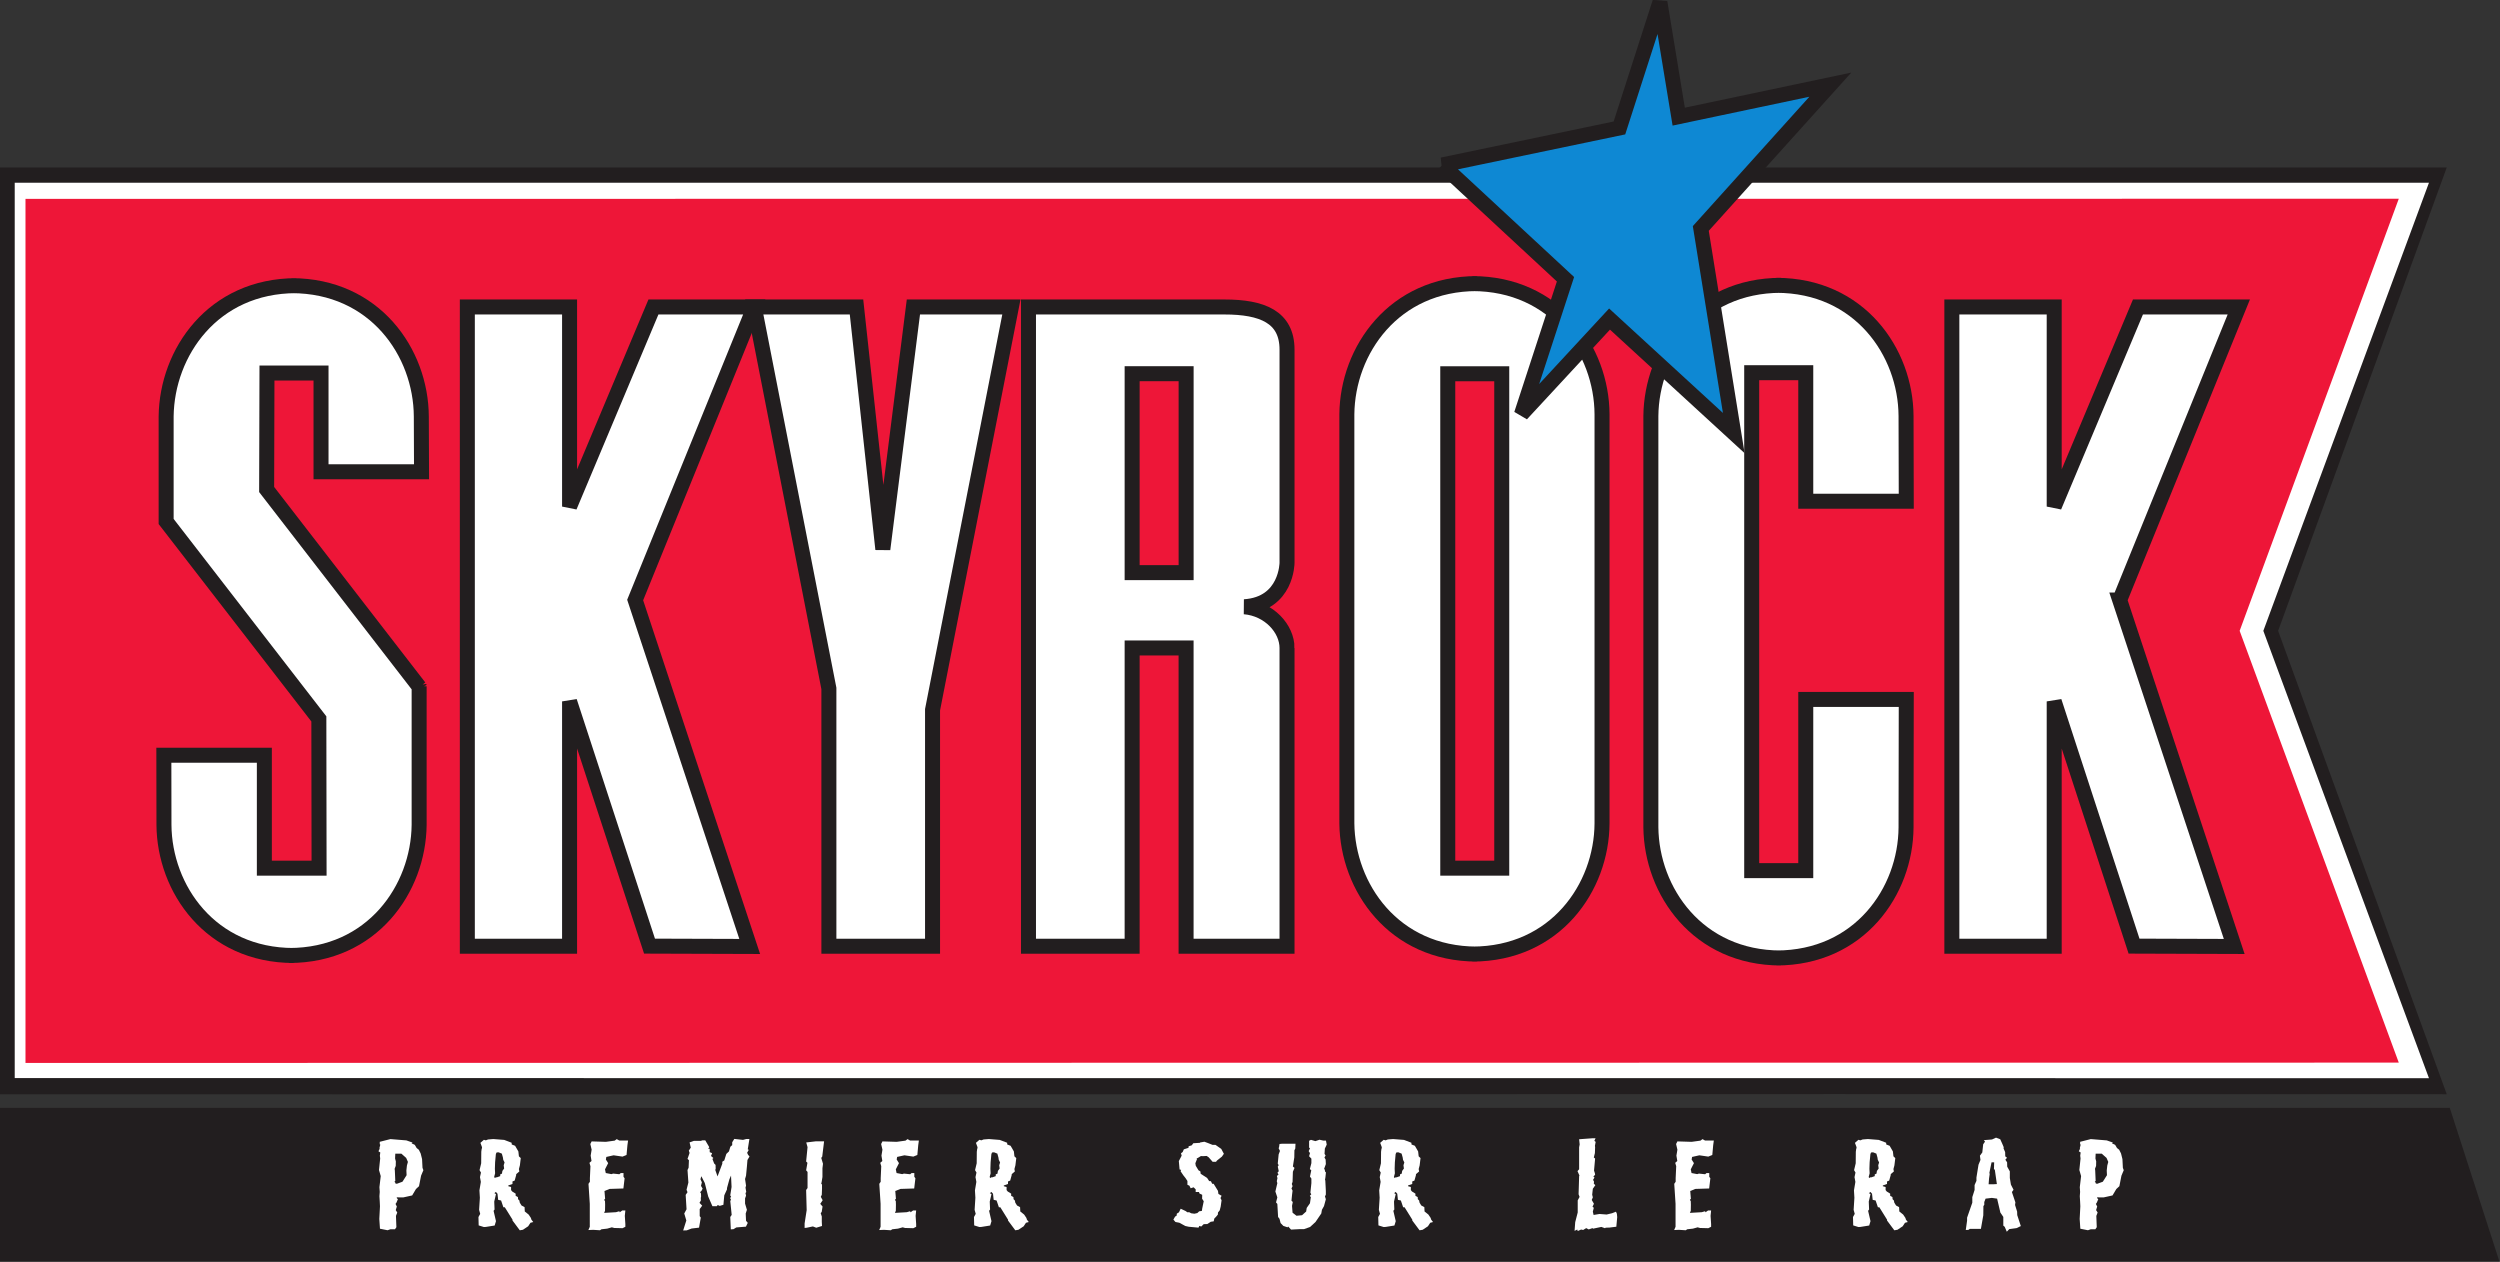 <?xml version="1.0" encoding="UTF-8" standalone="no"?>
<!-- Created with Inkscape (http://www.inkscape.org/) -->
<svg xmlns:dc="http://purl.org/dc/elements/1.1/" xmlns:cc="http://creativecommons.org/ns#" xmlns:rdf="http://www.w3.org/1999/02/22-rdf-syntax-ns#" xmlns:svg="http://www.w3.org/2000/svg" xmlns="http://www.w3.org/2000/svg" xmlns:sodipodi="http://sodipodi.sourceforge.net/DTD/sodipodi-0.dtd" xmlns:inkscape="http://www.inkscape.org/namespaces/inkscape" width="500" height="252.36" id="svg2" version="1.1" inkscape:version="0.91 r13725" sodipodi:docname="Skyrock_logo.svg">
  <rect width="100%" height="100%" fill="#333333" stroke="none"/>
  <defs id="defs49"/>
  <sodipodi:namedview pagecolor="#ffffff" bordercolor="#666666" borderopacity="1" objecttolerance="10" gridtolerance="10" guidetolerance="10" inkscape:pageopacity="0" inkscape:pageshadow="2" inkscape:window-width="1280" inkscape:window-height="691" id="namedview47" showgrid="false" inkscape:zoom="0.86587771" inkscape:cx="199.01726" inkscape:cy="-0.9601164" inkscape:window-x="0" inkscape:window-y="1" inkscape:window-maximized="1" inkscape:current-layer="layer1"/>
  <g inkscape:label="Layer 1" inkscape:groupmode="layer" id="layer1" transform="translate(-69.383,-112.772)">
    <g id="g4622" transform="matrix(0.986,0,0,0.986,0.957,5.044)">
      <g id="g4594">
        <path style="color:#000000;font-style:normal;font-variant:normal;font-weight:normal;font-stretch:normal;font-size:medium;line-height:normal;font-family:sans-serif;text-indent:0;text-align:start;text-decoration:none;text-decoration-line:none;text-decoration-style:solid;text-decoration-color:#000000;letter-spacing:normal;word-spacing:normal;text-transform:none;direction:ltr;block-progression:tb;writing-mode:lr-tb;baseline-shift:baseline;text-anchor:start;white-space:normal;clip-rule:nonzero;display:inline;overflow:visible;visibility:visible;opacity:1;isolation:auto;mix-blend-mode:normal;color-interpolation:sRGB;color-interpolation-filters:linearRGB;solid-color:#000000;solid-opacity:1;fill:#221e1f;fill-opacity:1;fill-rule:nonzero;stroke:none;stroke-width:3;stroke-linecap:butt;stroke-linejoin:miter;stroke-miterlimit:4;stroke-dasharray:none;stroke-dashoffset:0;stroke-opacity:1;color-rendering:auto;image-rendering:auto;shape-rendering:auto;text-rendering:auto;enable-background:accumulate" d="m 69.383,331.212 c 165.747,0.091 330.569,-0.093 496.316,0 l -34.207,-93.996 34.207,-93.996 -496.316,-2.6e-4 0,93.997 z" id="path4390" inkscape:connector-curvature="0" sodipodi:nodetypes="ccccccc"/>
        <path id="path4386" d="m 528.491,237.216 33.596,90.74 -489.704,-0.022 0,-181.614 489.704,-1e-5 z" style="fill:#ffffff;fill-rule:nonzero;stroke:none" clip-path="none" inkscape:connector-curvature="0" sodipodi:nodetypes="cccccc"/>
        <path id="path4392" d="m 523.688,237.216 32.278,87.584 c -0.176,-0.022 -481.398,0.066 -481.398,0.066 l 0,-175.271 481.398,-0.022 z" style="fill:#ee1638;fill-rule:nonzero;stroke:none" clip-path="none" inkscape:connector-curvature="0" sodipodi:nodetypes="cccccc"/>
      </g>
      <g id="g4571">
        <g id="g4543">
          <path clip-path="none" style="fill:#ffffff;fill-rule:nonzero;stroke:none" d="m 154.415,248.461 0,28.109 c -0.132,12.951 -9.509,26.498 -26.366,26.498 l 0.905,0 c -16.856,0 -26.211,-13.547 -26.299,-26.498 l -0.022,-14.12 20.386,0 0,22.902 11.098,0 -0.044,-30.271 -30.977,-40.045 0,-21.313 c 0.154,-12.973 9.509,-26.52 26.366,-26.52 l -0.905,0 c 16.856,0 26.233,13.547 26.299,26.52 l 0.044,11.23 -20.386,0 0,-20.033 -10.965,0 -0.066,23.63 30.977,40.067 -0.044,-0.154" id="path4398" inkscape:connector-curvature="0"/>
          <path clip-path="none" style="fill:none;stroke:#221e1f;stroke-width:3.042;stroke-linecap:butt;stroke-linejoin:miter;stroke-miterlimit:4;stroke-dasharray:none" d="m 154.415,248.461 0,28.109 c -0.132,12.951 -9.509,26.498 -26.366,26.498 l 0.905,0 c -16.856,0 -26.211,-13.547 -26.299,-26.498 l -0.022,-14.12 20.386,0 0,22.902 11.098,0 -0.044,-30.271 -30.977,-40.045 0,-21.313 c 0.154,-12.973 9.509,-26.52 26.366,-26.52 l -0.905,0 c 16.856,0 26.233,13.547 26.299,26.52 l 0.044,11.23 -20.386,0 0,-20.033 -10.965,0 -0.066,23.63 30.977,40.067 -0.044,-0.154 z" stroke-miterlimit="4" id="path4400" inkscape:connector-curvature="0"/>
        </g>
        <g id="g4547">
          <path sodipodi:nodetypes="cccccccccccc" inkscape:connector-curvature="0" clip-path="none" style="fill:#ffffff;fill-rule:nonzero;stroke:none" d="m 221.465,301.236 -20.32,-0.066 -16.216,-49.642 0,49.664 -20.739,0 0,-129.666 20.739,0 0,40.486 17.011,-40.486 20.453,0 -24.159,59.438 z" id="path4406"/>
          <path sodipodi:nodetypes="cccccccccccc" inkscape:connector-curvature="0" clip-path="none" style="fill:none;stroke:#221e1f;stroke-width:3.042;stroke-linecap:butt;stroke-linejoin:miter;stroke-miterlimit:4;stroke-dasharray:none" d="m 221.465,301.236 -20.32,-0.066 -16.216,-49.642 0,49.664 -20.739,0 0,-129.666 20.739,0 0,40.486 17.011,-40.486 20.453,0 -24.159,59.438 z" stroke-miterlimit="4" id="path4408"/>
        </g>
        <g id="g4551">
          <path clip-path="none" style="fill:#ffffff;fill-rule:nonzero;stroke:none" d="m 248.471,220.661 6.2,-49.135 19.879,0 -15.996,81.7 0,47.966 -21.026,0 0,-52.29 -15.135,-77.376 20.739,0 5.339,49.135" id="path4410" inkscape:connector-curvature="0"/>
          <path clip-path="none" style="fill:none;stroke:#221e1f;stroke-width:3.042;stroke-linecap:butt;stroke-linejoin:miter;stroke-miterlimit:4;stroke-dasharray:none" d="m 248.471,220.661 6.2,-49.135 19.879,0 -15.996,81.7 0,47.966 -21.026,0 0,-52.29 -15.135,-77.376 20.739,0 5.339,49.135 z" stroke-miterlimit="4" id="path4412" inkscape:connector-curvature="0"/>
        </g>
        <g id="g4563">
          <path clip-path="none" style="fill:#ffffff;fill-rule:nonzero;stroke:none" d="m 424.712,285.858 10.965,0 0,-34.728 20.386,0 -0.044,25.946 c -0.066,12.951 -9.443,26.498 -26.299,26.498 l 0.905,0 c -16.856,0 -26.233,-13.547 -26.366,-26.498 l 0,-83.443 c 0.132,-12.951 9.509,-26.498 26.366,-26.498 l -0.905,0 c 16.856,0 26.233,13.547 26.299,26.498 l 0.044,17.298 -20.386,0 0,-26.079 -10.965,0 0,101.006" id="path4414" inkscape:connector-curvature="0"/>
          <path clip-path="none" style="fill:none;stroke:#221e1f;stroke-width:3.042;stroke-linecap:butt;stroke-linejoin:miter;stroke-miterlimit:4;stroke-dasharray:none" d="m 424.712,285.858 10.965,0 0,-34.728 20.386,0 -0.044,25.946 c -0.066,12.951 -9.443,26.498 -26.299,26.498 l 0.905,0 c -16.856,0 -26.233,-13.547 -26.366,-26.498 l 0,-83.443 c 0.132,-12.951 9.509,-26.498 26.366,-26.498 l -0.905,0 c 16.856,0 26.233,13.547 26.299,26.498 l 0.044,17.298 -20.386,0 0,-26.079 -10.965,0 0,101.006 z" stroke-miterlimit="4" id="path4416" inkscape:connector-curvature="0"/>
        </g>
        <g id="g4567">
          <path clip-path="none" style="fill:#ffffff;fill-rule:nonzero;stroke:none" d="m 499.352,230.965 23.233,70.271 -20.32,-0.066 -16.194,-49.642 0,49.664 -20.762,0 0,-129.666 20.762,0 0,40.486 16.989,-40.486 20.453,0 -24.159,59.438" id="path4420" inkscape:connector-curvature="0"/>
          <path clip-path="none" style="fill:none;stroke:#221e1f;stroke-width:3.042;stroke-linecap:butt;stroke-linejoin:miter;stroke-miterlimit:4;stroke-dasharray:none" d="m 499.352,230.965 23.233,70.271 -20.32,-0.066 -16.194,-49.642 0,49.664 -20.762,0 0,-129.666 20.762,0 0,40.486 16.989,-40.486 20.453,0 -24.159,59.438 z" stroke-miterlimit="4" id="path4422" inkscape:connector-curvature="0"/>
        </g>
        <g id="g4555">
          <path clip-path="none" style="fill:#ffffff;fill-rule:nonzero;stroke:none" d="m 330.458,240.695 0,60.497 -20.475,0 0,-60.497 -10.943,0 0,60.497 -21.026,0 0,-129.666 39.758,0 c 7.634,0 12.686,2.008 12.686,8.649 l 0,43.222 c 0,0 0,8.362 -8.649,8.936 5.03,0.419 8.649,4.457 8.649,8.362 z m -31.418,-15.29 10.95,0 0,-40.34 -10.95,0 z" id="path4424" inkscape:connector-curvature="0"/>
          <path clip-path="none" style="fill:none;stroke:#221e1f;stroke-width:3.042;stroke-linecap:butt;stroke-linejoin:miter;stroke-miterlimit:4;stroke-dasharray:none" d="m 330.458,240.695 0,60.497 -20.475,0 0,-60.497 -10.943,0 0,60.497 -21.026,0 0,-129.666 39.758,0 c 7.634,0 12.686,2.008 12.686,8.649 l 0,43.222 c 0,0 0,8.362 -8.649,8.936 5.03,0.419 8.649,4.457 8.649,8.362 z m -31.418,-15.29 10.95,0 0,-40.34 -10.95,0 z" stroke-miterlimit="4" id="path4426" inkscape:connector-curvature="0"/>
        </g>
        <g id="g4559">
          <path clip-path="none" style="fill:#ffffff;fill-rule:nonzero;stroke:none" d="m 394.353,276.283 c -0.066,12.951 -9.443,26.498 -26.299,26.498 l 0.905,0 c -16.856,0 -26.233,-13.547 -26.366,-26.498 l 0,-83.002 c 0.132,-12.973 9.509,-26.498 26.366,-26.498 l -0.905,0 c 16.856,0 26.233,13.525 26.299,26.498 l 0,83.002 z m -20.342,-91.21 -10.95,0 0,100.278 10.95,0 z" id="path4428" inkscape:connector-curvature="0"/>
          <path clip-path="none" style="fill:none;stroke:#221e1f;stroke-width:3.042;stroke-linecap:butt;stroke-linejoin:miter;stroke-miterlimit:4;stroke-dasharray:none" d="m 394.353,276.283 c -0.066,12.951 -9.443,26.498 -26.299,26.498 l 0.905,0 c -16.856,0 -26.233,-13.547 -26.366,-26.498 l 0,-83.002 c 0.132,-12.973 9.509,-26.498 26.366,-26.498 l -0.905,0 c 16.856,0 26.233,13.525 26.299,26.498 l 0,83.002 z m -20.342,-91.21 -10.95,0 0,100.278 10.95,0 z" stroke-miterlimit="4" id="path4430" inkscape:connector-curvature="0"/>
        </g>
      </g>
      <g id="g4618">
        <path id="path4432" d="m 361.942,142.712 35.941,-7.502 8.208,-25.505 3.817,23.211 30.756,-6.487 -26.277,29.168 6.685,41.501 -25.196,-23.122 -17.871,19.305 8.936,-27.381 -24.998,-23.188" style="fill:#0e88d3;fill-rule:nonzero;stroke:none" clip-path="none" inkscape:connector-curvature="0"/>
        <path style="fill:none;stroke:#221e1f;stroke-width:3.042;stroke-linecap:butt;stroke-linejoin:miter;stroke-miterlimit:4;stroke-dasharray:none" d="m 361.942,142.712 35.941,-7.502 8.208,-25.505 3.817,23.211 30.756,-6.487 -26.277,29.168 6.685,41.501 -25.196,-23.122 -17.871,19.305 8.936,-27.381 -24.998,-23.188 z" stroke-miterlimit="4" id="path4436" inkscape:connector-curvature="0"/>
      </g>
      <g id="g4599">
        <path id="path4438" d="m 576.375,365.132 -10.061,-31.153 -496.931,0 0,31.153 506.992,0" style="fill:#221e1f;fill-rule:nonzero;stroke:none" clip-path="none" inkscape:connector-curvature="0" sodipodi:nodetypes="ccccc"/>
        <g id="g3711" transform="translate(588.754,6.281)" style="fill:#ffffff">
          <path clip-path="none" style="fill:#ffffff;fill-rule:nonzero;stroke:none" d="m -436.614,338.663 -0.353,-0.816 -0.971,-0.86 -1.236,0 -0.044,0.971 0.154,0.596 -0.022,0.905 -0.221,0.596 0.044,0.375 0.088,2.096 -0.176,0.154 0.176,0.177 0.022,0.176 0.287,0.066 1.147,-0.419 0.838,-1.324 -0.044,-0.949 0.11,-1.015 0.199,-0.728 z m 2.67,2.78 -0.419,2.14 -0.618,0.574 -0.772,1.302 -1.787,0.397 -0.838,0 -0.507,-0.022 0.044,0.221 0.199,0.154 -0.309,0.728 -0.177,0.243 0.265,0.53 -0.221,0.728 0.309,0.485 -0.265,0.684 0.088,2.295 -0.287,0.419 -0.927,0 -0.574,0.199 -1.544,-0.309 -0.132,-1.986 0.132,-2.559 -0.044,-0.949 -0.066,-1.103 0.066,-0.86 -0.066,-0.971 0.265,-2.25 -0.353,-1.236 0.243,-2.339 -0.066,-0.552 0.088,-0.662 -0.375,-0.243 0.265,-0.552 -0.066,-0.066 0.177,-0.728 -0.11,-0.088 0,-0.485 2.162,-0.552 3.243,0.265 1.236,0.441 -0.177,0.154 0.64,0.309 0.375,0.64 0.441,0.353 0.375,0.75 0.287,1.147 0.088,1.765 0.177,0.485 -0.463,1.103" id="path3415" inkscape:connector-curvature="0"/>
          <path clip-path="none" style="fill:#ffffff;fill-rule:nonzero;stroke:none" d="m -417.276,338.233 -0.066,-0.463 -0.221,-0.794 -0.662,-0.265 -0.353,0.022 -0.088,0.066 -0.11,0.287 -0.154,1.655 -0.044,1.324 0.044,0.905 -0.199,0.772 0.199,0.199 0.11,-0.154 0.243,0 0.684,-0.243 0,-0.353 0.353,-0.154 0.088,-0.552 0.353,-0.485 -0.088,-0.662 0.176,-0.574 -0.265,-0.53 z m 5.516,12.775 -0.463,0.706 -1.059,0.706 -0.64,0.11 -1.478,-1.986 0,-0.176 -1.566,-2.515 -0.287,0 -0.463,-1.368 -0.596,-0.132 -0.132,-1.236 -0.331,-0.375 -0.331,0.287 0.044,-0.022 0.309,0.177 -0.353,1.522 0.066,1.611 -0.199,0.265 0.485,2.096 -0.265,0.883 -1.787,0.287 -0.397,0.022 -1.059,-0.331 -0.044,-1.699 0.353,-0.64 -0.221,-0.816 0.154,-2.449 -0.088,-1.5 0.287,-1.721 -0.176,-0.971 0.199,-0.927 -0.287,-0.485 0.331,-1.39 0.022,-2.339 0.066,-0.507 0.088,-0.309 -0.044,-0.221 -0.287,-0.772 0.706,-0.618 0.397,0.11 0.441,-0.177 1.081,-0.088 2.206,0.177 1.5,0.574 0.022,0.353 0.684,0.265 0.662,1.147 0.11,0.993 0.375,0.353 -0.177,1.478 -0.199,0.75 0.088,0.485 -0.64,0.552 -0.022,0.044 0.044,0.066 -0.331,1.191 -0.441,0.177 c 0,0.022 0,0.507 0,0.507 l -0.86,0.309 0.022,0.154 0.552,0.154 0,0.618 0.221,0.287 0.706,0.441 0,0.441 0.463,0.265 0.022,0.419 0.265,0.265 0.088,0.441 0.353,0.574 0.618,0.331 0.044,0.883 0.772,0.618 0.463,0.684 0.11,0.353 0.375,0.485 -0.574,0.154" id="path3417" inkscape:connector-curvature="0"/>
          <path clip-path="none" style="fill:#ffffff;fill-rule:nonzero;stroke:none" d="m -191.389,349.176 0.066,0.684 -0.177,1.942 -1.39,0.176 -0.772,0.022 -0.132,0.11 -0.75,-0.265 -1.677,0.353 -0.11,-0.11 -0.772,0.265 -0.507,-0.265 -0.618,0.375 -0.419,-0.088 -0.684,0.309 -0.088,-0.309 -0.552,0.265 0.132,-1.765 0.507,-1.964 0,-2.449 0.375,-0.706 -0.199,-0.53 0.11,-3.685 0.066,-0.11 -0.397,-0.905 0.331,-0.375 0,-4.457 0.11,-0.574 -0.11,-1.059 2.714,-0.199 0.618,0 -0.243,0.53 0.265,0.199 -0.154,0.838 0.044,0.199 -0.044,1.236 -0.221,0.905 0.265,0.199 -0.221,2.449 0.177,0.552 0.044,0.309 -0.353,0.331 0.221,0.221 -0.287,0.463 0.199,0.375 -0.044,0.419 0.309,0.287 -0.507,0.728 -0.132,1.213 0.132,0.53 -0.221,0.53 0.441,0.772 -0.287,0.596 0.265,0.221 -0.199,0.772 0.154,0.684 1.191,-0.199 1.456,0.11 1.103,-0.265 0.794,-0.309 0.177,0.419" id="path3433" inkscape:connector-curvature="0"/>
          <path clip-path="none" style="fill:#ffffff;fill-rule:nonzero;stroke:none" d="m -250.621,335.949 -0.066,1.081 0.221,0.331 -0.243,0.397 0.243,0.419 0.044,0.927 -0.353,0.971 0.11,0.11 0.132,0.552 0.132,0 -0.11,1.059 -0.088,0.53 0.066,0.066 0.11,2.162 0,0.728 -0.177,0.375 0.177,0.574 -0.375,1.39 -0.419,0.75 -0.132,0.75 -1.169,1.721 -1.103,1.015 -1.236,0.441 -0.971,0 -1.655,0.088 -0.574,-0.618 -0.154,0.154 -0.838,-0.287 -0.552,-0.574 -0.221,-0.86 -0.287,-0.375 -0.154,-2.648 -0.265,-0.309 0.265,-1.015 -0.397,-1.191 0.397,-1.699 -0.11,-0.397 0.132,-0.618 -0.11,-0.441 0.331,-0.309 -0.221,-0.331 0.265,-0.331 -0.199,-0.927 0.177,-0.287 -0.177,-0.331 0.177,-1.853 0.265,-0.706 -0.265,-0.552 0.088,-0.243 0.088,-0.618 0.463,-0.044 2.78,0 -0.044,0.971 -0.176,0.353 -0.022,1.434 -0.287,1.853 0.331,0.287 -0.331,0.772 -0.066,2.074 -0.154,0.397 0.154,0.463 -0.221,0.463 0.221,0.441 -0.11,0.905 -0.11,1.147 0.265,0.243 -0.154,0.794 0.11,1.39 0.794,0.618 1.125,-0.11 0.838,-0.75 0.11,-0.728 0.662,-0.949 0.177,-1.236 -0.199,-0.265 0.287,-0.309 -0.176,-0.331 0.199,-1.942 0,-0.927 -0.287,-0.397 0.265,-1.28 -0.287,-0.243 0.309,-1.213 0,-0.905 -0.463,-0.485 0.176,-0.64 -0.265,-0.397 0.265,-0.574 -0.176,-0.154 0,-1.368 0.375,-0.199 0.905,0.265 0.838,-0.287 0.75,0.177 0.552,0 0.154,0.816 -0.375,0.794" id="path3439" inkscape:connector-curvature="0"/>
          <path inkscape:connector-curvature="0" id="path3451" d="m -352.575,337.582 -0.199,0.265 0.353,1.191 -0.11,0.905 0,1.765 -0.132,0.838 -0.11,0.574 0.154,0.11 0,0.905 -0.044,1.191 -0.199,0.419 0.375,0.684 -0.507,0.772 0.044,0 0.441,0.507 -0.177,1.103 -0.199,0.243 0.221,0.684 0,1.081 0.044,0.838 -1.169,0.353 -0.684,-0.265 -1.258,0.265 -0.419,0.044 0,-0.905 0.419,-2.714 -0.11,-4.082 0.287,-0.397 0,-3.265 -0.287,-0.331 0.265,-1.522 -0.265,-0.265 0.287,-2.912 -0.265,-0.949 1.897,-0.221 1.721,0 -0.375,3.089" style="fill:#ffffff;fill-rule:nonzero;stroke:none" clip-path="none"/>
          <path inkscape:connector-curvature="0" id="path3453" d="m -392.091,335.287 -0.177,1.964 -0.816,0.331 -1.809,-0.265 -1.478,0.331 -0.088,0.53 0.463,0.728 -0.64,1.258 0.154,0.75 1.147,0.221 0.353,-0.11 1.258,0.132 0.287,-0.243 0.552,0 0,0.772 0.221,0.287 -0.243,2.074 -2.802,0.088 -1.037,0.419 0.132,1.589 -0.199,0.199 0.176,0.287 0.022,0.728 -0.022,1.258 -0.176,0.287 0.088,0.088 2.317,-0.132 0.684,-0.199 0.066,0.221 0.53,-0.375 0.618,0 -0.11,1.103 0.11,1.655 0,0.552 -0.574,0.287 -1.677,-0.044 -0.485,-0.132 -0.949,0.265 -1.169,0.132 -0.287,0.199 -1.39,-0.088 -0.971,0.044 0.287,-0.662 0,-4.655 -0.265,-4.06 0.287,-0.419 0,-0.728 0.11,-2.427 -0.199,-0.684 0.419,-0.375 -0.177,-1.081 0.199,-1.213 -0.265,-1.147 0.265,-0.53 2.89,0.088 1.787,-0.243 0.419,-0.309 0.507,0.287 1.787,0 -0.132,0.971" style="fill:#ffffff;fill-rule:nonzero;stroke:none" clip-path="none"/>
          <path inkscape:connector-curvature="0" id="path3455" d="m -367.678,336.104 0.199,0.11 -0.331,0.596 0.199,0.419 0.287,0.331 -0.419,0.706 -0.11,1.346 -0.176,1.831 -0.199,0.684 0.199,1.346 -0.11,0.397 0.11,0.64 0.044,0.265 -0.154,0.199 0.11,0.53 -0.199,0.552 0,1.059 0.375,1.258 -0.243,0.75 0.066,1.478 0.353,0.419 -0.375,0.772 -1.942,0.154 -0.574,0.353 -0.552,0.044 -0.11,-2.515 0.287,-0.419 -0.287,-2.846 0.154,-0.199 -0.177,-0.397 0.199,-0.221 -0.177,-0.309 0.265,-1.699 -0.11,-2.317 -0.331,0.772 -0.485,1.765 0,0.265 -0.552,1.213 -0.177,1.919 -0.75,0.221 -0.397,-0.177 -0.199,0.243 -0.883,0 -0.86,-1.986 -0.684,-2.714 -0.706,-1.39 -0.177,0.618 0.287,0.618 -0.176,0.728 0.331,0.552 -0.221,0.441 -0.309,0.287 0.176,0.176 0.022,0.243 0.022,0.441 -0.066,0.309 0.022,0.507 -0.287,0.485 0.552,0.574 -0.507,0.684 0,1.434 0.221,0.309 -0.353,2.03 -1.5,0.176 -0.993,0.375 -0.728,0.022 0.64,-2.03 -0.419,-1.412 0.463,-0.86 -0.176,-2.912 0.375,-0.552 -0.199,-0.485 0.375,-1.478 -0.177,-2.537 0.221,-0.463 0.066,-1.522 -0.287,-0.265 0.419,-1.213 -0.154,-0.463 0.397,-0.618 -0.243,-1.059 0.883,-0.309 1.412,0 0.309,-0.11 0.574,0 0.816,1.39 -0.221,0.331 -0.022,0 0.331,0 0,0.684 0.485,0.199 -0.221,0.574 0.485,0.419 -0.199,0.177 0.353,0.927 0.287,0.287 0.022,0.905 -0.11,0.044 0.485,1.39 0.971,-2.581 0,-0.397 0.397,-0.265 0.419,-1.324 0.53,-0.507 0.287,-0.949 0.375,-0.331 0,-0.574 0.419,-0.684 1.765,0.199 0.662,-0.177 0.64,0 -0.331,2.096" style="fill:#ffffff;fill-rule:nonzero;stroke:none" clip-path="none"/>
          <path clip-path="none" style="fill:#ffffff;fill-rule:nonzero;stroke:none" d="m -333.104,335.287 -0.177,1.964 -0.816,0.331 -1.809,-0.265 -1.478,0.331 -0.088,0.53 0.463,0.728 -0.64,1.258 0.154,0.75 1.147,0.221 0.353,-0.11 1.258,0.132 0.287,-0.243 0.552,0 0,0.772 0.221,0.287 -0.243,2.074 -2.802,0.088 -1.037,0.419 0.132,1.589 -0.199,0.199 0.176,0.287 0.022,0.728 -0.022,1.258 -0.176,0.287 0.088,0.088 2.317,-0.132 0.684,-0.199 0.066,0.221 0.53,-0.375 0.618,0 -0.11,1.103 0.11,1.655 0,0.552 -0.574,0.287 -1.677,-0.044 -0.485,-0.132 -0.949,0.265 -1.169,0.132 -0.287,0.199 -1.39,-0.088 -0.971,0.044 0.287,-0.662 0,-4.655 -0.265,-4.06 0.287,-0.419 0,-0.728 0.11,-2.427 -0.199,-0.684 0.419,-0.375 -0.177,-1.081 0.199,-1.213 -0.265,-1.147 0.265,-0.53 2.89,0.088 1.787,-0.243 0.419,-0.309 0.507,0.287 1.787,0 -0.132,0.971" id="path3457" inkscape:connector-curvature="0"/>
          <path inkscape:connector-curvature="0" id="path3459" d="m -316.767,338.233 -0.066,-0.463 -0.221,-0.794 -0.662,-0.265 -0.353,0.022 -0.088,0.066 -0.11,0.287 -0.154,1.655 -0.044,1.324 0.044,0.905 -0.199,0.772 0.199,0.199 0.11,-0.154 0.243,0 0.684,-0.243 0,-0.353 0.353,-0.154 0.088,-0.552 0.353,-0.485 -0.088,-0.662 0.176,-0.574 -0.265,-0.53 z m 5.516,12.775 -0.463,0.706 -1.059,0.706 -0.64,0.11 -1.478,-1.986 0,-0.176 -1.566,-2.515 -0.287,0 -0.463,-1.368 -0.596,-0.132 -0.132,-1.236 -0.331,-0.375 -0.331,0.287 0.044,-0.022 0.309,0.177 -0.353,1.522 0.066,1.611 -0.199,0.265 0.485,2.096 -0.265,0.883 -1.787,0.287 -0.397,0.022 -1.059,-0.331 -0.044,-1.699 0.353,-0.64 -0.221,-0.816 0.154,-2.449 -0.088,-1.5 0.287,-1.721 -0.176,-0.971 0.199,-0.927 -0.287,-0.485 0.331,-1.39 0.022,-2.339 0.066,-0.507 0.088,-0.309 -0.044,-0.221 -0.287,-0.772 0.706,-0.618 0.397,0.11 0.441,-0.177 1.081,-0.088 2.206,0.177 1.5,0.574 0.022,0.353 0.684,0.265 0.662,1.147 0.11,0.993 0.375,0.353 -0.177,1.478 -0.199,0.75 0.088,0.485 -0.64,0.552 -0.022,0.044 0.044,0.066 -0.331,1.191 -0.441,0.177 c 0,0.022 0,0.507 0,0.507 l -0.86,0.309 0.022,0.154 0.552,0.154 0,0.618 0.221,0.287 0.706,0.441 0,0.441 0.463,0.265 0.022,0.419 0.265,0.265 0.088,0.441 0.353,0.574 0.618,0.331 0.044,0.883 0.772,0.618 0.463,0.684 0.11,0.353 0.375,0.485 -0.574,0.154" style="fill:#ffffff;fill-rule:nonzero;stroke:none" clip-path="none"/>
          <path inkscape:connector-curvature="0" id="path3461" d="m -271.529,337.604 -0.993,0.794 -0.177,0.243 -0.684,0 -0.816,-0.927 -0.397,-0.265 -0.75,0.044 -0.419,-0.022 -0.684,0.419 -0.177,0.022 0.066,0.177 -0.331,0.838 0.088,0.53 0.552,0.905 0.375,0.221 0.066,0.485 0.618,0.397 0.684,0.441 0.419,0.64 0.353,0.022 0.265,0.53 0.287,0 0.883,1.434 0.088,0.618 0.64,0.375 -0.221,0.463 0.221,0.441 -0.177,1.28 -0.199,0.772 -0.353,0.441 -0.022,0.419 -0.309,0.375 -0.419,0.441 -0.11,0.552 -0.596,0.088 -0.706,0.463 -0.728,0.022 -0.507,0.485 -0.375,-0.132 -0.176,0.353 -1.964,-0.176 -0.706,-0.154 -1.213,-0.662 -0.794,-0.154 -0.419,-0.485 0.353,-0.618 0.287,-0.154 0.066,-0.441 0.419,-0.265 0.353,-0.728 0.993,0.463 0.375,0.265 0.353,-0.022 0.419,0.221 0.64,0.088 0.596,-0.132 0.375,-0.353 0.552,-0.088 0.066,-0.485 0.309,-1.478 -0.331,-0.507 0.022,-0.794 -0.552,-0.265 -0.11,-0.309 -0.662,0 0,-0.53 -0.419,-0.419 -0.596,0.199 -0.265,-0.53 -0.397,-0.177 0,-0.772 -0.375,-0.574 -0.485,-0.618 -0.53,-0.794 0.11,-0.265 -0.309,-0.088 -0.154,-1.699 0.574,-1.103 -0.132,-0.485 0.331,-0.243 0.243,-0.552 0.949,-0.309 0.022,-0.309 0.64,-0.199 0.309,-0.419 1.368,-0.088 0,-0.066 0.883,-0.154 0.772,0.287 0.883,0.353 0.596,0 1.169,0.816 0.53,0.993 -0.419,0.596" style="fill:#ffffff;fill-rule:nonzero;stroke:none" clip-path="none"/>
          <path clip-path="none" style="fill:#ffffff;fill-rule:nonzero;stroke:none" d="m -234.767,338.233 -0.066,-0.463 -0.221,-0.794 -0.662,-0.265 -0.353,0.022 -0.088,0.066 -0.11,0.287 -0.154,1.655 -0.044,1.324 0.044,0.905 -0.199,0.772 0.199,0.199 0.11,-0.154 0.243,0 0.684,-0.243 0,-0.353 0.353,-0.154 0.088,-0.552 0.353,-0.485 -0.088,-0.662 0.176,-0.574 -0.265,-0.53 z m 5.516,12.775 -0.463,0.706 -1.059,0.706 -0.64,0.11 -1.478,-1.986 0,-0.176 -1.566,-2.515 -0.287,0 -0.463,-1.368 -0.596,-0.132 -0.132,-1.236 -0.331,-0.375 -0.331,0.287 0.044,-0.022 0.309,0.177 -0.353,1.522 0.066,1.611 -0.199,0.265 0.485,2.096 -0.265,0.883 -1.787,0.287 -0.397,0.022 -1.059,-0.331 -0.044,-1.699 0.353,-0.64 -0.221,-0.816 0.154,-2.449 -0.088,-1.5 0.287,-1.721 -0.176,-0.971 0.199,-0.927 -0.287,-0.485 0.331,-1.39 0.022,-2.339 0.066,-0.507 0.088,-0.309 -0.044,-0.221 -0.287,-0.772 0.706,-0.618 0.397,0.11 0.441,-0.177 1.081,-0.088 2.206,0.177 1.5,0.574 0.022,0.353 0.684,0.265 0.662,1.147 0.11,0.993 0.375,0.353 -0.177,1.478 -0.199,0.75 0.088,0.485 -0.64,0.552 -0.022,0.044 0.044,0.066 -0.331,1.191 -0.441,0.177 c 0,0.022 0,0.507 0,0.507 l -0.86,0.309 0.022,0.154 0.552,0.154 0,0.618 0.221,0.287 0.706,0.441 0,0.441 0.463,0.265 0.022,0.419 0.265,0.265 0.088,0.441 0.353,0.574 0.618,0.331 0.044,0.883 0.772,0.618 0.463,0.684 0.11,0.353 0.375,0.485 -0.574,0.154" id="path3463" inkscape:connector-curvature="0"/>
          <path inkscape:connector-curvature="0" id="path3465" d="m -171.855,335.287 -0.177,1.964 -0.816,0.331 -1.809,-0.265 -1.478,0.331 -0.088,0.53 0.463,0.728 -0.64,1.258 0.154,0.75 1.147,0.221 0.353,-0.11 1.258,0.132 0.287,-0.243 0.552,0 0,0.772 0.221,0.287 -0.243,2.074 -2.802,0.088 -1.037,0.419 0.132,1.589 -0.199,0.199 0.176,0.287 0.022,0.728 -0.022,1.258 -0.176,0.287 0.088,0.088 2.317,-0.132 0.684,-0.199 0.066,0.221 0.53,-0.375 0.618,0 -0.11,1.103 0.11,1.655 0,0.552 -0.574,0.287 -1.677,-0.044 -0.485,-0.132 -0.949,0.265 -1.169,0.132 -0.287,0.199 -1.39,-0.088 -0.971,0.044 0.287,-0.662 0,-4.655 -0.265,-4.06 0.287,-0.419 0,-0.728 0.11,-2.427 -0.199,-0.684 0.419,-0.375 -0.177,-1.081 0.199,-1.213 -0.265,-1.147 0.265,-0.53 2.89,0.088 1.787,-0.243 0.419,-0.309 0.507,0.287 1.787,0 -0.132,0.971" style="fill:#ffffff;fill-rule:nonzero;stroke:none" clip-path="none"/>
          <path inkscape:connector-curvature="0" id="path3467" d="m -138.467,338.233 -0.066,-0.463 -0.221,-0.794 -0.662,-0.265 -0.353,0.022 -0.088,0.066 -0.11,0.287 -0.154,1.655 -0.044,1.324 0.044,0.905 -0.199,0.772 0.199,0.199 0.11,-0.154 0.243,0 0.684,-0.243 0,-0.353 0.353,-0.154 0.088,-0.552 0.353,-0.485 -0.088,-0.662 0.176,-0.574 -0.265,-0.53 z m 5.516,12.775 -0.463,0.706 -1.059,0.706 -0.64,0.11 -1.478,-1.986 0,-0.176 -1.566,-2.515 -0.287,0 -0.463,-1.368 -0.596,-0.132 -0.132,-1.236 -0.331,-0.375 -0.331,0.287 0.044,-0.022 0.309,0.177 -0.353,1.522 0.066,1.611 -0.199,0.265 0.485,2.096 -0.265,0.883 -1.787,0.287 -0.397,0.022 -1.059,-0.331 -0.044,-1.699 0.353,-0.64 -0.221,-0.816 0.154,-2.449 -0.088,-1.5 0.287,-1.721 -0.176,-0.971 0.199,-0.927 -0.287,-0.485 0.331,-1.39 0.022,-2.339 0.066,-0.507 0.088,-0.309 -0.044,-0.221 -0.287,-0.772 0.706,-0.618 0.397,0.11 0.441,-0.177 1.081,-0.088 2.206,0.177 1.5,0.574 0.022,0.353 0.684,0.265 0.662,1.147 0.11,0.993 0.375,0.353 -0.177,1.478 -0.199,0.75 0.088,0.485 -0.64,0.552 -0.022,0.044 0.044,0.066 -0.331,1.191 -0.441,0.177 c 0,0.022 0,0.507 0,0.507 l -0.86,0.309 0.022,0.154 0.552,0.154 0,0.618 0.221,0.287 0.706,0.441 0,0.441 0.463,0.265 0.022,0.419 0.265,0.265 0.088,0.441 0.353,0.574 0.618,0.331 0.044,0.883 0.772,0.618 0.463,0.684 0.11,0.353 0.375,0.485 -0.574,0.154" style="fill:#ffffff;fill-rule:nonzero;stroke:none" clip-path="none"/>
          <path clip-path="none" style="fill:#ffffff;fill-rule:nonzero;stroke:none" d="m -114.727,340.241 -0.177,-0.11 0.044,-1.39 -0.53,0 -0.199,0.949 -0.243,1.213 0.066,0.199 -0.132,0.927 -0.088,1.169 0.883,0 0.794,-0.044 -0.419,-2.912 z m 4.391,11.848 -1.456,0.199 -0.507,0.53 -0.419,-0.993 -0.287,-0.243 0,-1.765 -0.596,-0.883 -0.662,-2.824 -1.059,-0.154 -1.28,0.154 -0.265,0.684 0,0.574 -0.177,0.243 -0.022,1.875 -0.485,2.758 -2.25,0 -0.287,0.199 -0.53,0.022 0.265,-1.897 0,-0.596 1.059,-3.045 0,-1.125 0.463,-1.456 0,-0.993 0.375,-0.86 0,-0.662 0.419,-2.603 0.397,-0.971 -0.11,-0.86 0.485,-0.662 0.177,-1.655 0.375,-0.53 -0.243,-0.309 1.655,-0.132 0.816,-0.375 0.86,0.331 0.397,0.883 0.309,0.728 -0.044,0.221 0.331,0.772 0.022,0.86 0.353,0.287 -0.331,0.397 0.353,0.53 0.022,0.883 0.53,0.949 0,1.346 0.221,1.346 0.53,1.037 -0.331,0.463 0.706,2.096 -0.066,0.53 0.419,1.346 0.022,0.706 0.728,2.228 -0.883,0.419" id="path3469" inkscape:connector-curvature="0"/>
          <path inkscape:connector-curvature="0" id="path3471" d="m -91.714,338.663 -0.353,-0.816 -0.971,-0.86 -1.236,0 -0.044,0.971 0.154,0.596 -0.022,0.905 -0.221,0.596 0.044,0.375 0.088,2.096 -0.177,0.154 0.177,0.177 0.022,0.176 0.287,0.066 1.147,-0.419 0.838,-1.324 -0.044,-0.949 0.11,-1.015 0.199,-0.728 z m 2.67,2.78 -0.419,2.14 -0.618,0.574 -0.772,1.302 -1.787,0.397 -0.838,0 -0.507,-0.022 0.044,0.221 0.199,0.154 -0.309,0.728 -0.176,0.243 0.265,0.53 -0.221,0.728 0.309,0.485 -0.265,0.684 0.088,2.295 -0.287,0.419 -0.927,0 -0.574,0.199 -1.544,-0.309 -0.132,-1.986 0.132,-2.559 -0.044,-0.949 -0.066,-1.103 0.066,-0.86 -0.066,-0.971 0.265,-2.25 -0.353,-1.236 0.243,-2.339 -0.066,-0.552 0.088,-0.662 -0.375,-0.243 0.265,-0.552 -0.066,-0.066 0.177,-0.728 -0.11,-0.088 0,-0.485 2.162,-0.552 3.243,0.265 1.236,0.441 -0.177,0.154 0.64,0.309 0.375,0.64 0.441,0.353 0.375,0.75 0.287,1.147 0.088,1.765 0.177,0.485 -0.463,1.103" style="fill:#ffffff;fill-rule:nonzero;stroke:none" clip-path="none"/>
        </g>
      </g>
    </g>
  </g>
</svg>